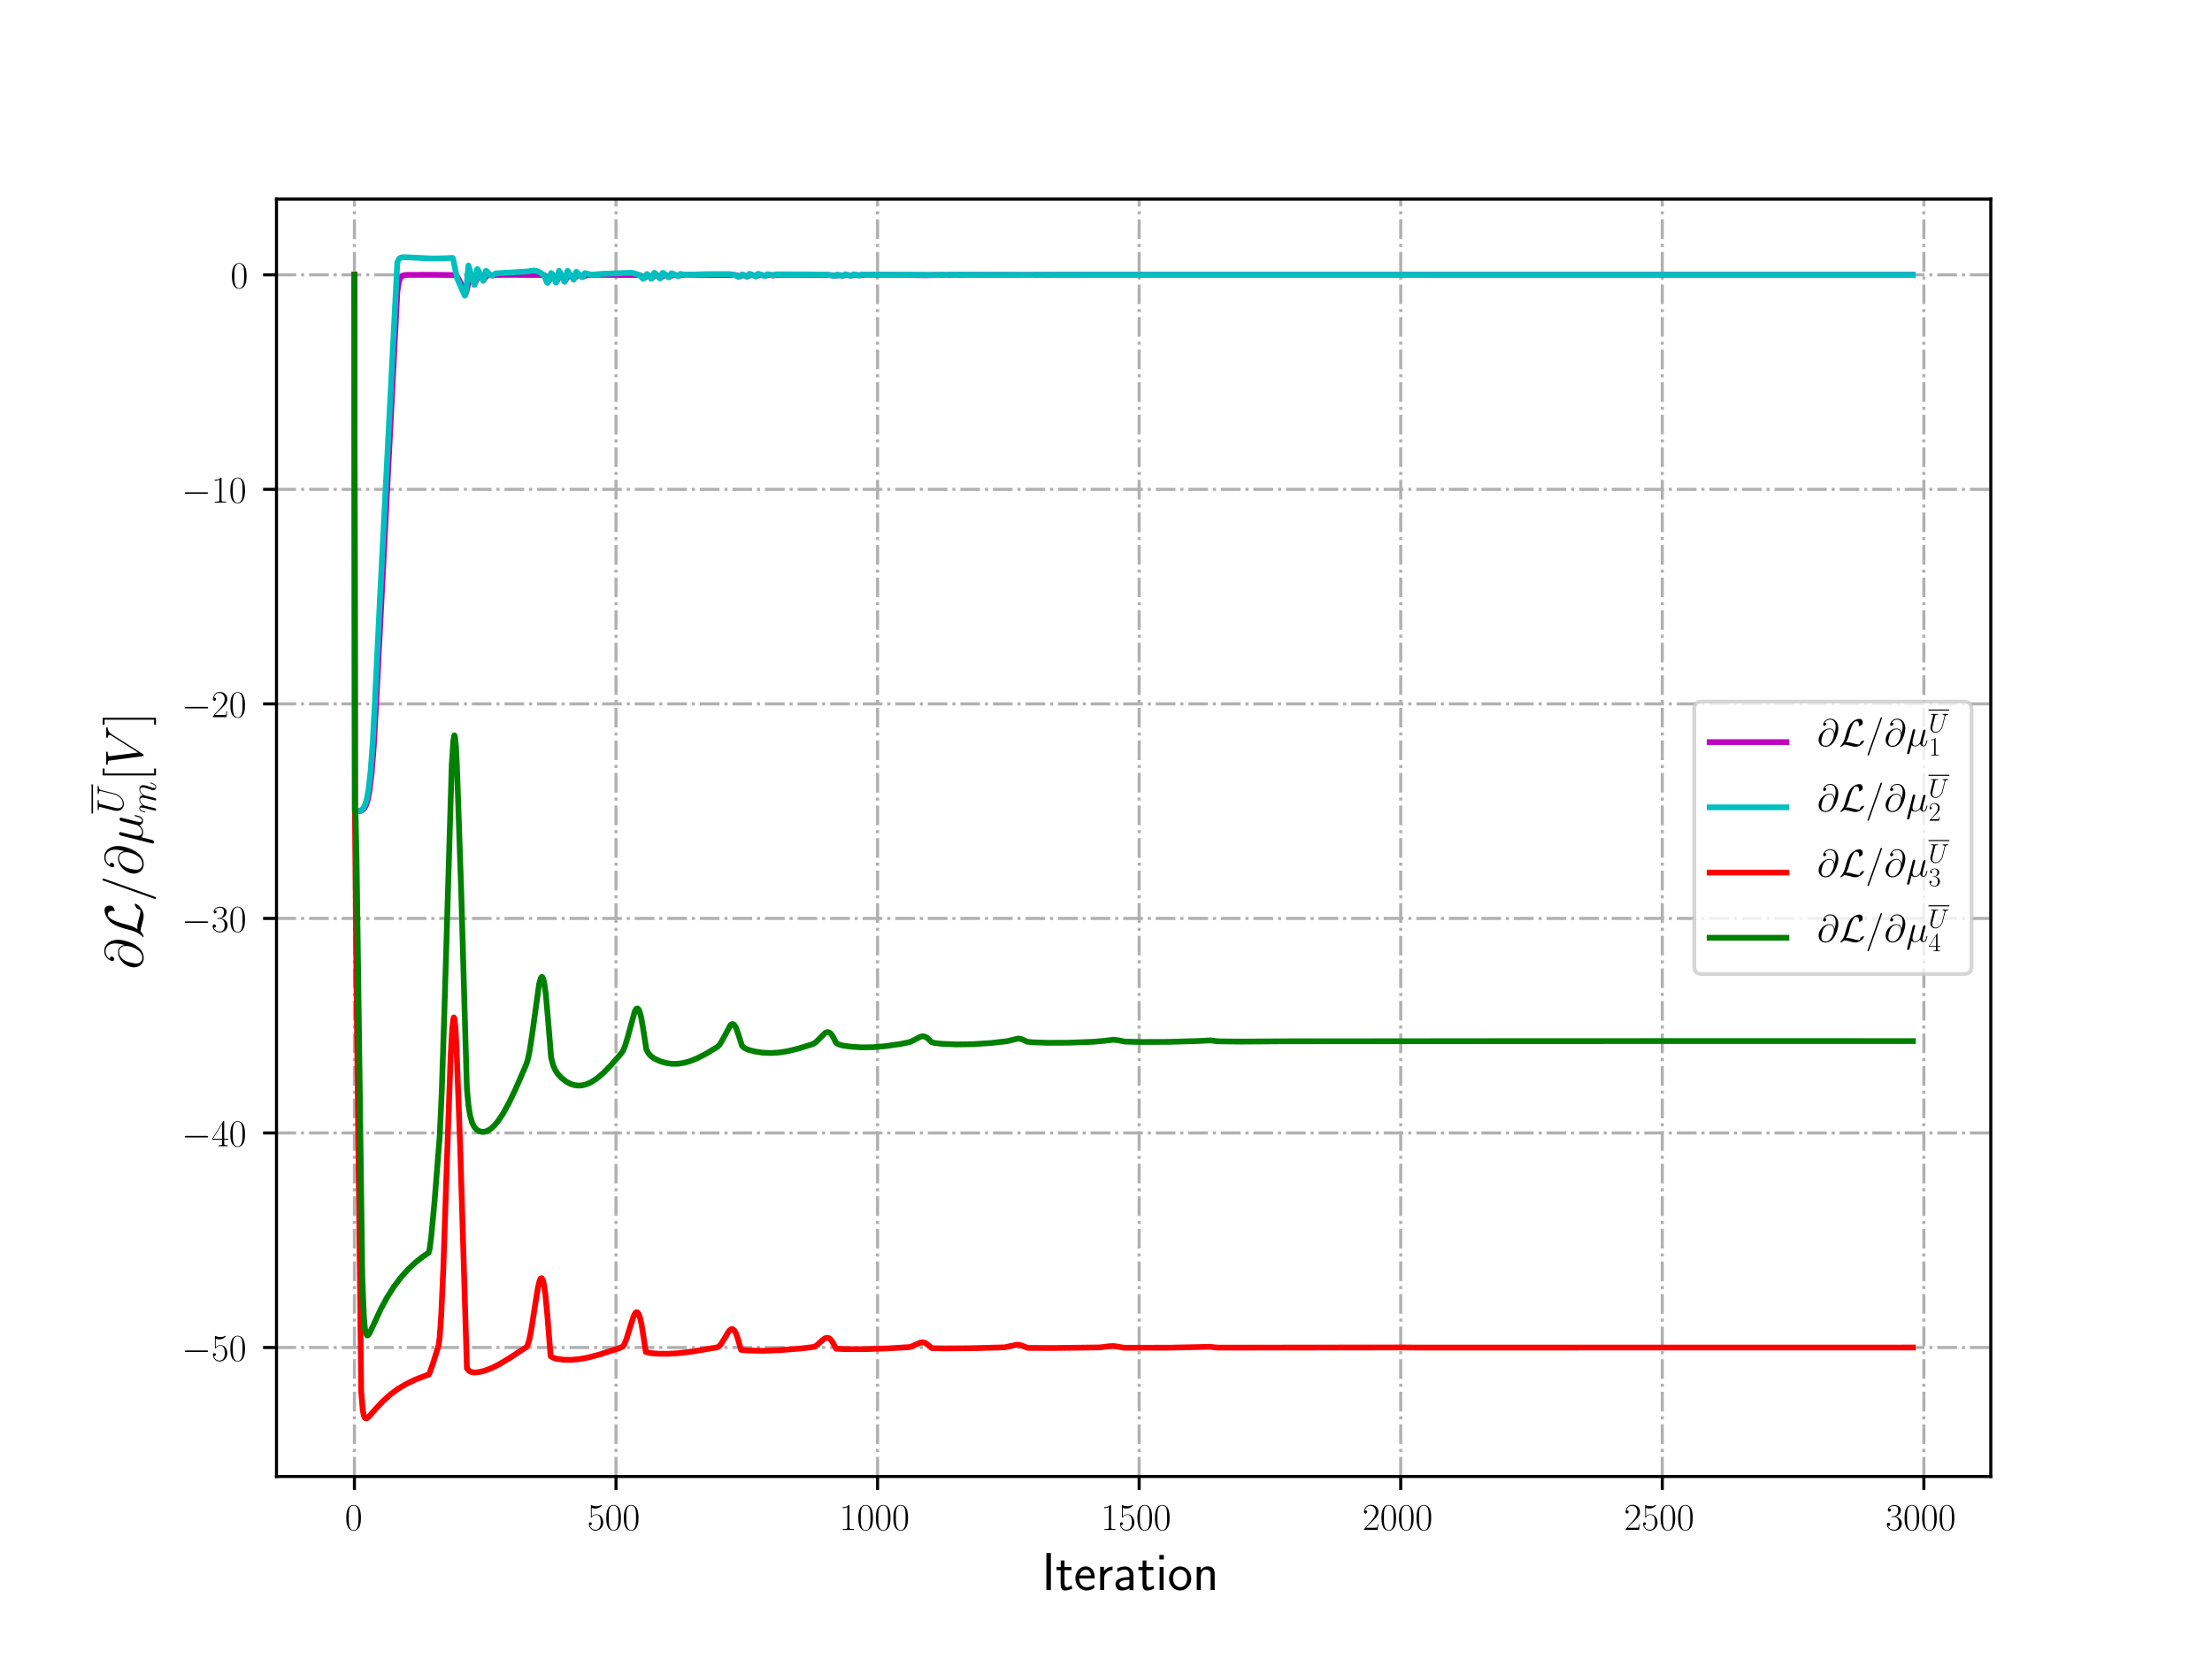 <?xml version="1.0" encoding="utf-8" standalone="no"?>
<!DOCTYPE svg PUBLIC "-//W3C//DTD SVG 1.1//EN"
  "http://www.w3.org/Graphics/SVG/1.1/DTD/svg11.dtd">
<!-- Created with matplotlib (http://matplotlib.org/) -->
<svg height="432pt" version="1.1" viewBox="0 0 576 432" width="576pt" xmlns="http://www.w3.org/2000/svg" xmlns:xlink="http://www.w3.org/1999/xlink">
 <defs>
  <style type="text/css">
*{stroke-linecap:butt;stroke-linejoin:round;}
  </style>
 </defs>
 <g id="figure_1">
  <g id="patch_1">
   <path d="M 0 432 
L 576 432 
L 576 0 
L 0 0 
z
" style="fill:#ffffff;"/>
  </g>
  <g id="axes_1">
   <g id="patch_2">
    <path d="M 72 384.48 
L 518.4 384.48 
L 518.4 51.84 
L 72 51.84 
z
" style="fill:#ffffff;"/>
   </g>
   <g id="matplotlib.axis_1">
    <g id="xtick_1">
     <g id="line2d_1">
      <path clip-path="url(#pef1a1b2a61)" d="M 92.291 384.48 
L 92.291 51.84 
" style="fill:none;stroke:#b0b0b0;stroke-dasharray:5.12,1.28,0.8,1.28;stroke-dashoffset:0;stroke-width:0.8;"/>
     </g>
     <g id="line2d_2">
      <defs>
       <path d="M 0 0 
L 0 3.5 
" id="m67dd471e17" style="stroke:#000000;stroke-width:0.8;"/>
      </defs>
      <g>
       <use style="stroke:#000000;stroke-width:0.8;" x="92.291" xlink:href="#m67dd471e17" y="384.48"/>
      </g>
     </g>
     <g id="text_1">
      <!-- $0$ -->
      <defs>
       <path d="M 42 31.641 
C 42 37.75 41.906 48.125 37.703 56.109 
C 34 63.109 28.094 65.594 22.906 65.594 
C 18.094 65.594 12 63.406 8.203 56.203 
C 4.203 48.719 3.797 39.438 3.797 31.641 
C 3.797 25.953 3.906 17.281 7 9.672 
C 11.297 -0.609 19 -2 22.906 -2 
C 27.5 -2 34.5 -0.109 38.594 9.375 
C 41.594 16.281 42 24.359 42 31.641 
z
M 22.906 -0.406 
C 16.5 -0.406 12.703 5.078 11.297 12.688 
C 10.203 18.562 10.203 27.156 10.203 32.75 
C 10.203 40.438 10.203 46.828 11.5 52.922 
C 13.406 61.391 19 64 22.906 64 
C 27 64 32.297 61.297 34.203 53.125 
C 35.5 47.438 35.594 40.734 35.594 32.75 
C 35.594 26.25 35.594 18.266 34.406 12.375 
C 32.297 1.484 26.406 -0.406 22.906 -0.406 
z
" id="CMR17-48"/>
      </defs>
      <g transform="translate(89.8 398.398)scale(0.1 -0.1)">
       <use transform="scale(0.996)" xlink:href="#CMR17-48"/>
      </g>
     </g>
    </g>
    <g id="xtick_2">
     <g id="line2d_3">
      <path clip-path="url(#pef1a1b2a61)" d="M 160.404 384.48 
L 160.404 51.84 
" style="fill:none;stroke:#b0b0b0;stroke-dasharray:5.12,1.28,0.8,1.28;stroke-dashoffset:0;stroke-width:0.8;"/>
     </g>
     <g id="line2d_4">
      <g>
       <use style="stroke:#000000;stroke-width:0.8;" x="160.404" xlink:href="#m67dd471e17" y="384.48"/>
      </g>
     </g>
     <g id="text_2">
      <!-- $500$ -->
      <defs>
       <path d="M 11.406 57.688 
C 12.406 57.281 16.5 56 20.703 56 
C 30 56 35.094 61.109 38 64.062 
C 38 64.953 38 65.5 37.406 65.5 
C 37.297 65.5 37.094 65.5 36.297 65.047 
C 32.797 63.406 28.703 62.078 23.703 62.078 
C 20.703 62.078 16.203 62.484 11.297 64.672 
C 10.203 65.172 10 65.172 9.906 65.172 
C 9.406 65.172 9.297 65.062 9.297 63.078 
L 9.297 34.422 
C 9.297 32.641 9.297 32.141 10.297 32.141 
C 10.797 32.141 11 32.344 11.5 33.031 
C 14.703 37.516 19.094 39.406 24.094 39.406 
C 27.594 39.406 35.094 37.219 35.094 20.141 
C 35.094 16.953 35.094 11.172 32.094 6.578 
C 29.594 2.484 25.703 0.391 21.406 0.391 
C 14.797 0.391 8.094 5 6.297 12.719 
C 6.703 12.609 7.5 12.422 7.906 12.422 
C 9.203 12.422 11.703 13.125 11.703 16.219 
C 11.703 18.906 9.797 20 7.906 20 
C 5.594 20 4.094 18.594 4.094 15.797 
C 4.094 7.094 11 -2 21.594 -2 
C 31.906 -2 41.703 6.875 41.703 19.75 
C 41.703 31.719 33.906 41 24.203 41 
C 19.094 41 14.797 39.109 11.406 35.531 
z
" id="CMR17-53"/>
      </defs>
      <g transform="translate(152.932 398.398)scale(0.1 -0.1)">
       <use transform="scale(0.996)" xlink:href="#CMR17-53"/>
       <use transform="translate(45.69 0)scale(0.996)" xlink:href="#CMR17-48"/>
       <use transform="translate(91.381 0)scale(0.996)" xlink:href="#CMR17-48"/>
      </g>
     </g>
    </g>
    <g id="xtick_3">
     <g id="line2d_5">
      <path clip-path="url(#pef1a1b2a61)" d="M 228.517 384.48 
L 228.517 51.84 
" style="fill:none;stroke:#b0b0b0;stroke-dasharray:5.12,1.28,0.8,1.28;stroke-dashoffset:0;stroke-width:0.8;"/>
     </g>
     <g id="line2d_6">
      <g>
       <use style="stroke:#000000;stroke-width:0.8;" x="228.517" xlink:href="#m67dd471e17" y="384.48"/>
      </g>
     </g>
     <g id="text_3">
      <!-- $1000$ -->
      <defs>
       <path d="M 26.594 63.406 
C 26.594 65.5 26.5 65.5 25.094 65.5 
C 21.203 61.188 15.297 59.797 9.703 59.797 
C 9.406 59.797 8.906 59.797 8.797 59.5 
C 8.703 59.297 8.703 59.094 8.703 57 
C 11.797 57 17 57.594 21 59.984 
L 21 7.203 
C 21 3.688 20.797 2.5 12.203 2.5 
L 9.203 2.5 
L 9.203 0 
C 14 0 19 0 23.797 0 
C 28.594 0 33.594 0 38.406 0 
L 38.406 2.5 
L 35.406 2.5 
C 26.797 2.5 26.594 3.594 26.594 7.156 
z
" id="CMR17-49"/>
      </defs>
      <g transform="translate(218.555 398.398)scale(0.1 -0.1)">
       <use transform="scale(0.996)" xlink:href="#CMR17-49"/>
       <use transform="translate(45.69 0)scale(0.996)" xlink:href="#CMR17-48"/>
       <use transform="translate(91.381 0)scale(0.996)" xlink:href="#CMR17-48"/>
       <use transform="translate(137.071 0)scale(0.996)" xlink:href="#CMR17-48"/>
      </g>
     </g>
    </g>
    <g id="xtick_4">
     <g id="line2d_7">
      <path clip-path="url(#pef1a1b2a61)" d="M 296.63 384.48 
L 296.63 51.84 
" style="fill:none;stroke:#b0b0b0;stroke-dasharray:5.12,1.28,0.8,1.28;stroke-dashoffset:0;stroke-width:0.8;"/>
     </g>
     <g id="line2d_8">
      <g>
       <use style="stroke:#000000;stroke-width:0.8;" x="296.63" xlink:href="#m67dd471e17" y="384.48"/>
      </g>
     </g>
     <g id="text_4">
      <!-- $1500$ -->
      <g transform="translate(286.668 398.398)scale(0.1 -0.1)">
       <use transform="scale(0.996)" xlink:href="#CMR17-49"/>
       <use transform="translate(45.69 0)scale(0.996)" xlink:href="#CMR17-53"/>
       <use transform="translate(91.381 0)scale(0.996)" xlink:href="#CMR17-48"/>
       <use transform="translate(137.071 0)scale(0.996)" xlink:href="#CMR17-48"/>
      </g>
     </g>
    </g>
    <g id="xtick_5">
     <g id="line2d_9">
      <path clip-path="url(#pef1a1b2a61)" d="M 364.744 384.48 
L 364.744 51.84 
" style="fill:none;stroke:#b0b0b0;stroke-dasharray:5.12,1.28,0.8,1.28;stroke-dashoffset:0;stroke-width:0.8;"/>
     </g>
     <g id="line2d_10">
      <g>
       <use style="stroke:#000000;stroke-width:0.8;" x="364.744" xlink:href="#m67dd471e17" y="384.48"/>
      </g>
     </g>
     <g id="text_5">
      <!-- $2000$ -->
      <defs>
       <path d="M 41.703 15.453 
L 39.906 15.453 
C 38.906 8.375 38.094 7.172 37.703 6.562 
C 37.203 5.766 30 5.766 28.594 5.766 
L 9.406 5.766 
C 13 9.672 20 16.75 28.5 24.953 
C 34.594 30.734 41.703 37.531 41.703 47.422 
C 41.703 59.219 32.297 66 21.797 66 
C 10.797 66 4.094 56.312 4.094 47.344 
C 4.094 43.438 7 42.938 8.203 42.938 
C 9.203 42.938 12.203 43.547 12.203 47.031 
C 12.203 50.109 9.594 51 8.203 51 
C 7.594 51 7 50.906 6.594 50.703 
C 8.5 59.219 14.297 63.406 20.406 63.406 
C 29.094 63.406 34.797 56.516 34.797 47.422 
C 34.797 38.734 29.703 31.25 24 24.75 
L 4.094 2.281 
L 4.094 0 
L 39.297 0 
z
" id="CMR17-50"/>
      </defs>
      <g transform="translate(354.781 398.398)scale(0.1 -0.1)">
       <use transform="scale(0.996)" xlink:href="#CMR17-50"/>
       <use transform="translate(45.69 0)scale(0.996)" xlink:href="#CMR17-48"/>
       <use transform="translate(91.381 0)scale(0.996)" xlink:href="#CMR17-48"/>
       <use transform="translate(137.071 0)scale(0.996)" xlink:href="#CMR17-48"/>
      </g>
     </g>
    </g>
    <g id="xtick_6">
     <g id="line2d_11">
      <path clip-path="url(#pef1a1b2a61)" d="M 432.857 384.48 
L 432.857 51.84 
" style="fill:none;stroke:#b0b0b0;stroke-dasharray:5.12,1.28,0.8,1.28;stroke-dashoffset:0;stroke-width:0.8;"/>
     </g>
     <g id="line2d_12">
      <g>
       <use style="stroke:#000000;stroke-width:0.8;" x="432.857" xlink:href="#m67dd471e17" y="384.48"/>
      </g>
     </g>
     <g id="text_6">
      <!-- $2500$ -->
      <g transform="translate(422.894 398.398)scale(0.1 -0.1)">
       <use transform="scale(0.996)" xlink:href="#CMR17-50"/>
       <use transform="translate(45.69 0)scale(0.996)" xlink:href="#CMR17-53"/>
       <use transform="translate(91.381 0)scale(0.996)" xlink:href="#CMR17-48"/>
       <use transform="translate(137.071 0)scale(0.996)" xlink:href="#CMR17-48"/>
      </g>
     </g>
    </g>
    <g id="xtick_7">
     <g id="line2d_13">
      <path clip-path="url(#pef1a1b2a61)" d="M 500.97 384.48 
L 500.97 51.84 
" style="fill:none;stroke:#b0b0b0;stroke-dasharray:5.12,1.28,0.8,1.28;stroke-dashoffset:0;stroke-width:0.8;"/>
     </g>
     <g id="line2d_14">
      <g>
       <use style="stroke:#000000;stroke-width:0.8;" x="500.97" xlink:href="#m67dd471e17" y="384.48"/>
      </g>
     </g>
     <g id="text_7">
      <!-- $3000$ -->
      <defs>
       <path d="M 22.094 33.703 
C 31 33.703 34.906 25.969 34.906 17.031 
C 34.906 5 28.5 0.391 22.703 0.391 
C 17.406 0.391 8.797 3.031 6.094 10.828 
C 6.594 10.625 7.094 10.625 7.594 10.625 
C 10 10.625 11.797 12.219 11.797 14.812 
C 11.797 17.703 9.594 19 7.594 19 
C 5.906 19 3.297 18.203 3.297 14.469 
C 3.297 5.234 12.297 -2 22.906 -2 
C 34 -2 42.5 6.719 42.5 16.953 
C 42.5 26.672 34.5 33.703 25 34.797 
C 32.594 36.375 39.906 43.062 39.906 52.016 
C 39.906 59.688 32 65.297 23 65.297 
C 13.906 65.297 5.906 59.828 5.906 52.016 
C 5.906 48.594 8.5 48 9.797 48 
C 11.906 48 13.703 49.297 13.703 51.891 
C 13.703 54.469 11.906 55.766 9.797 55.766 
C 9.406 55.766 8.906 55.766 8.5 55.578 
C 11.406 61.859 19.297 63 22.797 63 
C 26.297 63 32.906 61.328 32.906 51.875 
C 32.906 49.109 32.5 44.188 29.094 39.844 
C 26.094 36 22.703 36 19.406 35.688 
C 18.906 35.688 16.594 35.453 16.203 35.453 
C 15.5 35.359 15.094 35.266 15.094 34.5 
C 15.094 33.797 15.203 33.703 17.203 33.703 
z
" id="CMR17-51"/>
      </defs>
      <g transform="translate(491.007 398.398)scale(0.1 -0.1)">
       <use transform="scale(0.996)" xlink:href="#CMR17-51"/>
       <use transform="translate(45.69 0)scale(0.996)" xlink:href="#CMR17-48"/>
       <use transform="translate(91.381 0)scale(0.996)" xlink:href="#CMR17-48"/>
       <use transform="translate(137.071 0)scale(0.996)" xlink:href="#CMR17-48"/>
      </g>
     </g>
    </g>
    <g id="text_8">
     <!-- Iteration -->
     <defs>
      <path d="M 17.094 69 
L 8.703 69 
L 8.703 0 
L 17.094 0 
z
" id="CMSS17-73"/>
      <path d="M 16.703 37 
L 29.703 37 
L 29.703 42.766 
L 16.703 42.766 
L 16.703 55 
L 9.594 55 
L 9.594 42.766 
L 1.703 42.766 
L 1.703 37 
L 9.406 37 
L 9.406 11.703 
C 9.406 6 10.703 -1 17.297 -1 
C 22.297 -1 26.906 0.391 31.297 2.688 
L 29.703 8.562 
C 27.297 6.469 24.406 5.266 21.297 5.266 
C 16.906 5.266 16.703 10.875 16.703 13.375 
z
" id="CMSS17-116"/>
      <path d="M 39.094 21.516 
C 39.094 24.844 38.906 31.297 35.703 36.641 
C 32.203 42.391 26.5 44 22.203 44 
C 11.797 44 3 34.188 3 21.484 
C 3 9.094 12.094 -1 23.594 -1 
C 28.094 -1 33.594 0.297 38.594 3.875 
C 38.594 4.281 38.406 6.469 38.297 6.562 
C 38.297 6.766 38 9.844 38 10.25 
C 33.203 6.359 27.703 5.078 23.703 5.078 
C 17.297 5.078 10.406 10.422 10.094 21.516 
z
M 10.906 27 
C 12.203 32.562 16.594 37.828 22.203 37.828 
C 23.703 37.828 30.703 37.828 32.5 27 
z
" id="CMSS17-101"/>
      <path d="M 14.906 21.297 
C 14.906 30.703 21.797 37 30.594 37 
L 30.594 43.578 
C 24.203 43.578 18.203 40.391 14.594 35.203 
L 14.594 43.094 
L 7.5 43.094 
L 7.5 0 
L 14.906 0 
z
" id="CMSS17-114"/>
      <path d="M 37.594 27.984 
C 37.594 37.375 30.906 43.875 21.906 43.875 
C 17.5 43.875 12.703 43.078 7.203 39.891 
L 7.797 33.359 
C 10.297 35.125 14.594 38 21.797 38 
C 26.906 38 30 34.062 30 27.844 
L 30 24 
C 14 24 4 19.344 4 11.344 
C 4 7.203 6.5 -1 14.797 -1 
C 16.297 -1 24.406 -1 30.203 3.391 
L 30.203 -0.297 
L 37.594 -0.297 
z
M 30 12.75 
C 30 10.953 30 8.562 27 6.781 
C 24.406 5.078 21.094 5.078 19.703 5.078 
C 14.703 5.078 11.297 7.984 11.297 11.625 
C 11.297 18.922 26.906 18.922 30 18.922 
z
" id="CMSS17-97"/>
      <path d="M 15.297 65.359 
L 6.906 65.359 
L 6.906 57 
L 15.297 57 
z
M 14.797 42.797 
L 7.406 42.797 
L 7.406 0 
L 14.797 0 
z
" id="CMSS17-105"/>
      <path d="M 44.203 21.188 
C 44.203 34 34.703 44 23.5 44 
C 12 44 2.703 33.703 2.703 21.188 
C 2.703 8.5 12.297 -1 23.406 -1 
C 34.797 -1 44.203 8.797 44.203 21.188 
z
M 23.5 5.266 
C 16.406 5.266 10.297 11.078 10.297 22 
C 10.297 33.609 17.406 37.922 23.406 37.922 
C 29.906 37.922 36.594 33.219 36.594 22 
C 36.594 10.672 30.094 5.266 23.5 5.266 
z
" id="CMSS17-111"/>
      <path d="M 40.906 29.328 
C 40.906 35.672 39.406 44 28.094 44 
C 21.703 44 17.5 40.719 14.703 37.328 
L 14.703 43.094 
L 7.406 43.094 
L 7.406 0 
L 15 0 
L 15 24.359 
C 15 30.688 17.406 37.938 24.203 37.938 
C 33 37.938 33.297 32 33.297 28.578 
L 33.297 0 
L 40.906 0 
z
" id="CMSS17-110"/>
     </defs>
     <g transform="translate(271.264 414.022)scale(0.14 -0.14)">
      <use transform="scale(0.996)" xlink:href="#CMSS17-73"/>
      <use transform="translate(25.784 0)scale(0.996)" xlink:href="#CMSS17-116"/>
      <use transform="translate(59.615 0)scale(0.996)" xlink:href="#CMSS17-101"/>
      <use transform="translate(101.254 0)scale(0.996)" xlink:href="#CMSS17-114"/>
      <use transform="translate(133.164 0)scale(0.996)" xlink:href="#CMSS17-97"/>
      <use transform="translate(178.086 0)scale(0.996)" xlink:href="#CMSS17-116"/>
      <use transform="translate(211.918 0)scale(0.996)" xlink:href="#CMSS17-105"/>
      <use transform="translate(234.098 0)scale(0.996)" xlink:href="#CMSS17-111"/>
      <use transform="translate(280.942 0)scale(0.996)" xlink:href="#CMSS17-110"/>
     </g>
    </g>
   </g>
   <g id="matplotlib.axis_2">
    <g id="ytick_1">
     <g id="line2d_15">
      <path clip-path="url(#pef1a1b2a61)" d="M 72 350.887 
L 518.4 350.887 
" style="fill:none;stroke:#b0b0b0;stroke-dasharray:5.12,1.28,0.8,1.28;stroke-dashoffset:0;stroke-width:0.8;"/>
     </g>
     <g id="line2d_16">
      <defs>
       <path d="M 0 0 
L -3.5 0 
" id="m488112d2bd" style="stroke:#000000;stroke-width:0.8;"/>
      </defs>
      <g>
       <use style="stroke:#000000;stroke-width:0.8;" x="72" xlink:href="#m488112d2bd" y="350.887"/>
      </g>
     </g>
     <g id="text_9">
      <!-- $-50$ -->
      <defs>
       <path d="M 65.906 23 
C 67.594 23 69.406 23 69.406 25 
C 69.406 27 67.594 27 65.906 27 
L 11.797 27 
C 10.094 27 8.297 27 8.297 25 
C 8.297 23 10.094 23 11.797 23 
z
" id="CMSY10-0"/>
      </defs>
      <g transform="translate(47.289 354.346)scale(0.1 -0.1)">
       <use transform="scale(0.996)" xlink:href="#CMSY10-0"/>
       <use transform="translate(77.487 0)scale(0.996)" xlink:href="#CMR17-53"/>
       <use transform="translate(123.178 0)scale(0.996)" xlink:href="#CMR17-48"/>
      </g>
     </g>
    </g>
    <g id="ytick_2">
     <g id="line2d_17">
      <path clip-path="url(#pef1a1b2a61)" d="M 72 295.022 
L 518.4 295.022 
" style="fill:none;stroke:#b0b0b0;stroke-dasharray:5.12,1.28,0.8,1.28;stroke-dashoffset:0;stroke-width:0.8;"/>
     </g>
     <g id="line2d_18">
      <g>
       <use style="stroke:#000000;stroke-width:0.8;" x="72" xlink:href="#m488112d2bd" y="295.022"/>
      </g>
     </g>
     <g id="text_10">
      <!-- $-40$ -->
      <defs>
       <path d="M 33.594 64.406 
C 33.594 66.5 33.5 66.5 31.703 66.5 
L 2 19.594 
L 2 17 
L 27.797 17 
L 27.797 7.141 
C 27.797 3.5 27.594 2.5 20.594 2.5 
L 18.703 2.5 
L 18.703 0 
C 21.906 0 27.297 0 30.703 0 
C 34.094 0 39.5 0 42.703 0 
L 42.703 2.5 
L 40.797 2.5 
C 33.797 2.5 33.594 3.5 33.594 7.141 
L 33.594 17 
L 43.797 17 
L 43.797 19.594 
L 33.594 19.594 
z
M 28.094 57.859 
L 28.094 19.594 
L 4 19.594 
z
" id="CMR17-52"/>
      </defs>
      <g transform="translate(47.289 298.481)scale(0.1 -0.1)">
       <use transform="scale(0.996)" xlink:href="#CMSY10-0"/>
       <use transform="translate(77.487 0)scale(0.996)" xlink:href="#CMR17-52"/>
       <use transform="translate(123.178 0)scale(0.996)" xlink:href="#CMR17-48"/>
      </g>
     </g>
    </g>
    <g id="ytick_3">
     <g id="line2d_19">
      <path clip-path="url(#pef1a1b2a61)" d="M 72 239.157 
L 518.4 239.157 
" style="fill:none;stroke:#b0b0b0;stroke-dasharray:5.12,1.28,0.8,1.28;stroke-dashoffset:0;stroke-width:0.8;"/>
     </g>
     <g id="line2d_20">
      <g>
       <use style="stroke:#000000;stroke-width:0.8;" x="72" xlink:href="#m488112d2bd" y="239.157"/>
      </g>
     </g>
     <g id="text_11">
      <!-- $-30$ -->
      <g transform="translate(47.289 242.616)scale(0.1 -0.1)">
       <use transform="scale(0.996)" xlink:href="#CMSY10-0"/>
       <use transform="translate(77.487 0)scale(0.996)" xlink:href="#CMR17-51"/>
       <use transform="translate(123.178 0)scale(0.996)" xlink:href="#CMR17-48"/>
      </g>
     </g>
    </g>
    <g id="ytick_4">
     <g id="line2d_21">
      <path clip-path="url(#pef1a1b2a61)" d="M 72 183.292 
L 518.4 183.292 
" style="fill:none;stroke:#b0b0b0;stroke-dasharray:5.12,1.28,0.8,1.28;stroke-dashoffset:0;stroke-width:0.8;"/>
     </g>
     <g id="line2d_22">
      <g>
       <use style="stroke:#000000;stroke-width:0.8;" x="72" xlink:href="#m488112d2bd" y="183.292"/>
      </g>
     </g>
     <g id="text_12">
      <!-- $-20$ -->
      <g transform="translate(47.289 186.751)scale(0.1 -0.1)">
       <use transform="scale(0.996)" xlink:href="#CMSY10-0"/>
       <use transform="translate(77.487 0)scale(0.996)" xlink:href="#CMR17-50"/>
       <use transform="translate(123.178 0)scale(0.996)" xlink:href="#CMR17-48"/>
      </g>
     </g>
    </g>
    <g id="ytick_5">
     <g id="line2d_23">
      <path clip-path="url(#pef1a1b2a61)" d="M 72 127.427 
L 518.4 127.427 
" style="fill:none;stroke:#b0b0b0;stroke-dasharray:5.12,1.28,0.8,1.28;stroke-dashoffset:0;stroke-width:0.8;"/>
     </g>
     <g id="line2d_24">
      <g>
       <use style="stroke:#000000;stroke-width:0.8;" x="72" xlink:href="#m488112d2bd" y="127.427"/>
      </g>
     </g>
     <g id="text_13">
      <!-- $-10$ -->
      <g transform="translate(47.289 130.886)scale(0.1 -0.1)">
       <use transform="scale(0.996)" xlink:href="#CMSY10-0"/>
       <use transform="translate(77.487 0)scale(0.996)" xlink:href="#CMR17-49"/>
       <use transform="translate(123.178 0)scale(0.996)" xlink:href="#CMR17-48"/>
      </g>
     </g>
    </g>
    <g id="ytick_6">
     <g id="line2d_25">
      <path clip-path="url(#pef1a1b2a61)" d="M 72 71.562 
L 518.4 71.562 
" style="fill:none;stroke:#b0b0b0;stroke-dasharray:5.12,1.28,0.8,1.28;stroke-dashoffset:0;stroke-width:0.8;"/>
     </g>
     <g id="line2d_26">
      <g>
       <use style="stroke:#000000;stroke-width:0.8;" x="72" xlink:href="#m488112d2bd" y="71.562"/>
      </g>
     </g>
     <g id="text_14">
      <!-- $0$ -->
      <g transform="translate(60.019 75.021)scale(0.1 -0.1)">
       <use transform="scale(0.996)" xlink:href="#CMR17-48"/>
      </g>
     </g>
    </g>
    <g id="text_15">
     <!-- $\partial \mathcal{L}/ \partial \mu^{\overline{U}}_{m}[V]$ -->
     <defs>
      <path d="M 45.406 33.516 
C 44.797 39.125 41.297 45.859 32.297 45.859 
C 18.203 45.859 3.797 31.516 3.797 15.562 
C 3.797 9.438 8 -2.094 21.594 -2.094 
C 45.203 -2.094 55.297 32.297 55.297 46 
C 55.297 60.406 47.203 71.5 34.406 71.5 
C 19.906 71.5 15.594 58.797 15.594 56.094 
C 15.594 55.203 16.203 53 19 53 
C 22.5 53 24 56.203 24 57.906 
C 24 61 20.906 61 19.594 61 
C 23.703 68.406 31.297 69.094 34 69.094 
C 42.797 69.094 48.406 62.109 48.406 50.969 
C 48.406 44.578 46.5 37.188 45.5 33.516 
z
M 21.906 0.594 
C 12.5 0.594 10.906 8.031 10.906 12.25 
C 10.906 16.656 13.703 27 15.203 30.703 
C 16.5 33.719 22.203 43.859 32.594 43.859 
C 41.703 43.859 43.797 35.922 43.797 30.516 
C 43.797 23.078 37.297 0.594 21.906 0.594 
z
" id="CMMI12-64"/>
      <path d="M 18 9.531 
C 23.406 17.984 25.094 24.406 26.406 29.734 
C 29.906 43.594 33.703 55.656 39.906 62.578 
C 41.094 63.906 41.906 64.797 45.094 64.797 
C 52 64.797 52.203 57.875 52.203 56.453 
C 52.203 54.656 51.703 53.234 51.703 52.734 
C 51.703 52.031 52.297 52.031 52.406 52.031 
C 54 52.031 56.703 53.141 59.203 54.953 
C 61 56.359 61.906 57.359 61.906 61.469 
C 61.906 66.891 59.094 71 53.5 71 
C 50.297 71 41.5 70.203 31.703 60.25 
C 23.703 52.016 19 33.938 17.094 26.406 
C 15.297 19.5 14.5 16.375 11.5 10.344 
C 10.797 9.156 8.203 4.734 6.797 3.422 
C 4.094 0.922 3.094 -0.891 3.094 -1.391 
C 3.094 -1.594 3.297 -2 4 -2 
C 4.406 -2 6.5 -1.594 9.094 0.078 
C 10.797 1.062 11 1.25 13.297 3.609 
C 18.297 3.609 21.797 2.703 28.094 0.906 
C 33.203 -0.5 38.297 -2 43.406 -2 
C 51.5 -2 59.703 4.125 62.906 8.531 
C 64.906 11.234 65.5 13.75 65.5 14.047 
C 65.5 14.75 64.906 14.75 64.797 14.75 
C 63.203 14.75 60.797 13.656 59.094 12.438 
C 56.406 10.734 56.203 10.141 55.594 8.422 
C 55.094 6.812 54.5 6.016 54.094 5.406 
C 53.297 4.203 53.203 4.203 51.703 4.203 
C 46.906 4.203 41.906 5.719 35.297 7.516 
C 32.5 8.312 27 9.938 22 9.938 
C 20.703 9.938 19.297 9.828 18 9.531 
z
" id="CMSY10-76"/>
      <path d="M 42.906 71.281 
C 42.906 71.391 43.5 72.906 43.5 73.094 
C 43.5 74.297 42.5 75 41.703 75 
C 41.203 75 40.297 75 39.5 72.797 
L 6 -21.297 
C 6 -21.406 5.406 -22.891 5.406 -23.094 
C 5.406 -24.297 6.406 -25 7.203 -25 
C 7.797 -25 8.703 -24.891 9.406 -22.797 
z
" id="CMMI12-61"/>
      <path d="M 14.406 2.188 
C 16.906 -0.094 20.594 -1 24 -1 
C 30.406 -1 34.797 3.25 37.094 6.328 
C 38.094 1.078 42.297 -1 45.797 -1 
C 48.797 -1 51.203 0.781 53 4.328 
C 54.594 7.703 56 13.734 56 14.109 
C 56 14.609 55.594 15 55 15 
C 54.094 15 54 14.5 53.594 13.031 
C 52.094 7.203 50.203 1 46.094 1 
C 43.203 1 43 3.578 43 5.594 
C 43 7.875 43.906 11.484 44.594 14.469 
L 47.406 25.234 
C 47.797 27.141 48.906 31.609 49.406 33.422 
C 50 35.812 51.094 40.109 51.094 40.5 
C 51.094 42 49.906 43 48.406 43 
C 47.5 43 45.406 42.594 44.594 39.609 
L 37.594 11.875 
C 37.094 9.875 37.094 9.672 35.797 8.078 
C 34.594 6.391 30.703 1 24.406 1 
C 18.797 1 17 5.094 17 9.766 
C 17 12.672 17.906 16.156 18.297 17.859 
L 22.797 35.828 
C 23.297 37.719 24.094 40.906 24.094 41.516 
C 24.094 43.109 22.797 44 21.5 44 
C 20.594 44 18.406 43.703 17.594 40.5 
L 3.094 -17.297 
C 3 -17.797 2.797 -18.391 2.797 -19 
C 2.797 -20.5 4 -21.5 5.5 -21.5 
C 8.406 -21.5 9 -19.188 9.703 -16.406 
z
" id="CMMI12-22"/>
      <path d="M 50.594 23.031 
C 47.094 9.078 35.5 0.891 26.094 0.891 
C 18.906 0.891 14 5.672 14 13.922 
C 14 14.312 14 17.297 15.094 21.672 
L 24.906 60.734 
C 25.797 64.109 26 65.109 33.094 65.109 
C 34.906 65.109 35.906 65.109 35.906 66.906 
C 35.906 68 35 68 34.406 68 
C 32.594 68 30.5 68 28.594 68 
L 16.797 68 
C 14.906 68 12.797 68 10.906 68 
C 10.203 68 9 68 9 66.109 
C 9 65.109 9.703 65.109 11.594 65.109 
C 17.594 65.109 17.594 64.312 17.594 63.219 
C 17.594 62.625 16.906 59.75 16.406 58.047 
L 7.703 23.25 
C 7.406 22.156 6.797 19.469 6.797 16.797 
C 6.797 5.844 14.703 -2 25.594 -2 
C 35.703 -2 46.906 6 52 18.703 
C 52.703 20.391 53.594 23.906 54.203 26.594 
C 55.203 30.203 57.297 39 58 41.594 
L 61.797 56.609 
C 63.094 61.812 63.906 65.109 72.703 65.109 
C 73.5 65.203 73.906 66 73.906 66.906 
C 73.906 68 73 68 72.594 68 
C 71.203 68 69.406 68 68 68 
L 63.297 68 
C 57.094 68 53.906 68 53.797 68 
C 53.203 68 52 68 52 66.109 
C 52 65.109 52.797 65.109 53.5 65.109 
C 59.5 65.109 59.906 62.812 59.906 61.016 
C 59.906 60.125 59.906 59.812 59.5 58.422 
z
" id="CMMI12-85"/>
      <path d="M 20.594 29.234 
C 20.797 29.844 23.297 34.828 27 38.016 
C 29.594 40.406 33 42.016 36.906 42.016 
C 40.906 42.016 42.297 39.016 42.297 35.031 
C 42.297 34.422 42.297 32.438 41.094 27.734 
L 38.594 17.469 
C 37.797 14.469 35.906 7.078 35.703 5.984 
C 35.297 4.484 34.703 1.891 34.703 1.5 
C 34.703 0.094 35.797 -1 37.297 -1 
C 40.297 -1 40.797 1.297 41.703 4.891 
L 47.703 28.734 
C 47.906 29.531 53.094 42.016 64.094 42.016 
C 68.094 42.016 69.5 39.016 69.5 35.031 
C 69.5 29.438 65.594 18.562 63.406 12.578 
C 62.5 10.172 62 8.875 62 7.078 
C 62 2.594 65.094 -1 69.906 -1 
C 79.203 -1 82.703 13.672 82.703 14.266 
C 82.703 14.766 82.297 15.172 81.703 15.172 
C 80.797 15.172 80.703 14.875 80.203 13.172 
C 77.906 5.188 74.203 1 70.203 1 
C 69.203 1 67.594 1 67.594 4.203 
C 67.594 6.812 68.797 10 69.203 11.094 
C 71 15.906 75.5 27.703 75.5 33.516 
C 75.5 39.5 72 44 64.406 44 
C 57.703 44 52.297 40.219 48.297 34.328 
C 48 39.719 44.703 44 37.203 44 
C 28.297 44 23.594 37.734 21.797 35.234 
C 21.5 40.906 17.406 44 13 44 
C 10.094 44 7.797 42.609 5.906 38.812 
C 4.094 35.219 2.703 29.141 2.703 28.734 
C 2.703 28.344 3.094 27.844 3.797 27.844 
C 4.594 27.844 4.703 27.938 5.297 30.234 
C 6.797 36.125 8.703 42.016 12.703 42.016 
C 15 42.016 15.797 40.406 15.797 37.422 
C 15.797 35.219 14.797 31.328 14.094 28.234 
L 11.297 17.469 
C 10.906 15.562 9.797 11.078 9.297 9.281 
C 8.594 6.688 7.5 2 7.5 1.5 
C 7.5 0.094 8.594 -1 10.094 -1 
C 11.297 -1 12.703 -0.406 13.5 1.094 
C 13.703 1.594 14.594 5.094 15.094 7.078 
L 17.297 16.062 
z
" id="CMMI12-109"/>
      <path d="M 23.5 -25 
L 23.5 -21.516 
L 14.094 -21.516 
L 14.094 71 
L 23.5 71 
L 23.5 74.484 
L 10.594 74.484 
L 10.594 -25 
z
" id="CMR17-91"/>
      <path d="M 61.906 56.875 
C 65.297 62.25 68.406 64.625 73.5 65.031 
C 74.5 65.125 75.297 65.125 75.297 66.906 
C 75.297 67.312 75.094 67.906 74.203 67.906 
C 72.406 67.906 68.094 67.906 66.297 67.906 
C 63.406 67.906 60.406 67.906 57.594 67.906 
C 56.797 67.906 55.797 67.906 55.797 66.031 
C 55.797 65.125 56.703 65.031 57.094 65.031 
C 60.797 64.734 61.203 62.953 61.203 61.75 
C 61.203 60.266 59.797 57.969 59.703 57.875 
L 28.297 8.438 
L 21.297 62.016 
C 21.297 65 26.5 65 27.594 65 
C 29.094 65 30 65 30 66.906 
C 30 67.906 28.906 67.906 28.594 67.906 
C 26.906 67.906 24.906 67.906 23.203 67.906 
L 17.594 67.906 
C 10.297 67.906 7.297 67.906 7.203 67.906 
C 6.594 67.906 5.406 67.906 5.406 66.094 
C 5.406 65 6.094 65 7.703 65 
C 12.797 65 13.094 64.094 13.406 61.625 
L 21.406 0.375 
C 21.703 -1.703 21.703 -2 23.094 -2 
C 24.297 -2 24.797 -1.703 25.797 -0.125 
z
" id="CMMI12-86"/>
      <path d="M 14.297 74.484 
L 1.406 74.484 
L 1.406 71 
L 10.797 71 
L 10.797 -21.516 
L 1.406 -21.516 
L 1.406 -25 
L 14.297 -25 
z
" id="CMR17-93"/>
     </defs>
     <g transform="translate(40.577 252.422)rotate(-90)scale(0.14 -0.14)">
      <use transform="translate(0 24.629)scale(0.996)" xlink:href="#CMMI12-64"/>
      <use transform="translate(56.916 24.629)scale(0.996)" xlink:href="#CMSY10-76"/>
      <use transform="translate(125.63 24.629)scale(0.996)" xlink:href="#CMMI12-61"/>
      <use transform="translate(174.405 24.629)scale(0.996)" xlink:href="#CMMI12-64"/>
      <use transform="translate(231.321 24.629)scale(0.996)" xlink:href="#CMMI12-22"/>
      <use transform="translate(290.012 60.783)scale(0.697)" xlink:href="#CMMI12-85"/>
      <use transform="translate(290.012 0)scale(0.697)" xlink:href="#CMMI12-109"/>
      <use transform="translate(350.239 24.629)scale(0.996)" xlink:href="#CMR17-91"/>
      <use transform="translate(375.11 24.629)scale(0.996)" xlink:href="#CMMI12-86"/>
      <use transform="translate(453.658 24.629)scale(0.996)" xlink:href="#CMR17-93"/>
      <path d="M 290.012 116.806 
L 344.171 116.806 
L 344.171 119.595 
L 290.012 119.595 
L 290.012 116.806 
z
"/>
     </g>
    </g>
   </g>
   <g id="line2d_27">
    <path clip-path="url(#pef1a1b2a61)" d="M 92.291 71.562 
L 92.427 211.225 
L 94.062 211.131 
L 94.607 210.769 
L 95.015 210.268 
L 95.424 209.419 
L 95.833 208.015 
L 96.241 205.826 
L 96.786 201.281 
L 97.331 194.389 
L 98.012 182.166 
L 103.461 76.039 
L 103.87 73.387 
L 104.279 72.303 
L 104.688 71.863 
L 105.232 71.653 
L 106.322 71.571 
L 113.542 71.562 
L 118.719 71.643 
L 118.991 71.92 
L 119.536 72.872 
L 121.307 76.275 
L 121.443 75.949 
L 122.261 72.406 
L 122.669 71.984 
L 122.942 72.24 
L 123.759 73.568 
L 123.895 73.367 
L 124.304 72.293 
L 124.713 71.873 
L 125.121 71.74 
L 125.394 71.942 
L 125.939 72.676 
L 126.075 72.659 
L 126.756 71.832 
L 127.301 71.659 
L 127.846 71.649 
L 128.391 71.704 
L 129.208 71.581 
L 132.75 71.562 
L 141.605 71.605 
L 141.877 71.812 
L 142.286 72.5 
L 142.695 73.14 
L 142.967 73.142 
L 143.24 72.726 
L 143.648 72.041 
L 144.057 71.82 
L 144.329 72.058 
L 145.01 73.048 
L 145.147 72.935 
L 145.692 71.996 
L 146.1 71.756 
L 146.373 71.758 
L 146.645 72.074 
L 147.19 72.873 
L 147.326 72.823 
L 148.007 71.872 
L 148.552 71.687 
L 148.825 71.821 
L 149.506 72.492 
L 149.642 72.408 
L 150.051 71.901 
L 150.596 71.674 
L 151.141 71.687 
L 151.822 72.007 
L 153.048 71.602 
L 155.636 71.562 
L 166.534 71.613 
L 166.943 71.879 
L 167.624 72.397 
L 167.897 72.313 
L 168.714 71.712 
L 168.986 71.72 
L 169.395 72.04 
L 169.804 72.323 
L 170.076 72.157 
L 170.485 71.801 
L 171.03 71.645 
L 171.302 71.706 
L 172.12 72.228 
L 173.073 71.662 
L 173.618 71.679 
L 174.435 72.025 
L 175.117 71.671 
L 175.934 71.623 
L 176.751 71.783 
L 177.432 71.61 
L 179.203 71.563 
L 191.464 71.619 
L 192.69 71.959 
L 193.643 71.631 
L 194.052 71.735 
L 194.597 71.959 
L 194.869 71.882 
L 195.414 71.658 
L 196.095 71.635 
L 197.049 71.868 
L 197.594 71.653 
L 198.411 71.622 
L 199.229 71.807 
L 200.046 71.607 
L 201 71.638 
L 201.544 71.681 
L 202.498 71.578 
L 207.538 71.562 
L 216.529 71.649 
L 217.347 71.791 
L 218.845 71.654 
L 219.526 71.764 
L 220.616 71.586 
L 221.297 71.697 
L 221.842 71.724 
L 222.523 71.598 
L 223.477 71.641 
L 224.158 71.667 
L 225.112 71.577 
L 231.106 71.562 
L 241.731 71.667 
L 242.412 71.655 
L 243.366 71.586 
L 244.864 71.597 
L 245.954 71.616 
L 246.772 71.625 
L 247.998 71.58 
L 249.36 71.584 
L 252.493 71.564 
L 266.388 71.61 
L 267.614 71.582 
L 270.611 71.582 
L 271.973 71.576 
L 276.878 71.564 
L 304.395 71.562 
L 497.973 71.562 
L 497.973 71.562 
" style="fill:none;stroke:#bf00bf;stroke-linecap:square;stroke-width:1.5;"/>
   </g>
   <g id="line2d_28">
    <path clip-path="url(#pef1a1b2a61)" d="M 92.291 71.562 
L 92.427 211.225 
L 93.789 211.144 
L 94.334 210.748 
L 94.743 210.227 
L 95.152 209.349 
L 95.56 207.873 
L 95.969 205.547 
L 96.514 200.703 
L 97.059 193.379 
L 97.604 183.096 
L 98.966 155.398 
L 103.461 68.349 
L 103.87 67.454 
L 104.279 67.107 
L 104.824 66.972 
L 106.05 67 
L 112.452 67.314 
L 115.586 67.263 
L 117.765 67.153 
L 117.901 67.185 
L 118.174 68.307 
L 118.991 72.363 
L 120.354 75.5 
L 121.035 76.997 
L 121.171 76.872 
L 121.443 75.045 
L 121.988 69.135 
L 122.261 69.993 
L 123.078 73.183 
L 123.487 74.196 
L 123.623 74.136 
L 123.759 73.676 
L 124.032 71.627 
L 124.168 70.274 
L 124.304 70.059 
L 124.577 70.439 
L 125.803 73.145 
L 125.939 73.027 
L 126.211 71.979 
L 126.484 70.58 
L 126.62 70.529 
L 126.892 70.771 
L 127.574 71.556 
L 128.255 71.764 
L 129.072 71.194 
L 132.205 70.998 
L 136.837 70.729 
L 137.927 70.601 
L 139.153 70.45 
L 139.97 70.619 
L 140.787 71.043 
L 141.605 71.676 
L 141.877 72.187 
L 142.422 73.528 
L 142.558 73.653 
L 142.695 73.607 
L 142.967 72.998 
L 143.512 71.087 
L 143.784 71.343 
L 144.193 72.09 
L 144.738 73.563 
L 144.874 73.541 
L 145.01 73.231 
L 145.283 71.802 
L 145.555 70.53 
L 145.828 70.815 
L 146.509 72.205 
L 146.918 73.311 
L 147.054 73.381 
L 147.19 73.184 
L 147.463 71.968 
L 147.735 70.562 
L 147.871 70.567 
L 148.28 71.167 
L 149.37 72.835 
L 149.642 72.183 
L 150.051 70.773 
L 150.323 70.95 
L 151.549 72.193 
L 151.686 72.177 
L 151.958 71.799 
L 152.23 71.155 
L 152.503 71.13 
L 153.865 71.534 
L 156.998 71.291 
L 164.491 71.032 
L 165.581 71.285 
L 166.534 71.703 
L 167.488 72.621 
L 167.76 72.352 
L 168.441 71.34 
L 168.986 71.786 
L 169.531 72.569 
L 169.667 72.59 
L 169.94 72.192 
L 170.349 71.041 
L 170.621 71.152 
L 171.438 72.063 
L 171.847 72.506 
L 171.983 72.439 
L 172.256 71.874 
L 172.528 71.059 
L 172.801 71.105 
L 173.754 71.967 
L 174.027 72.224 
L 174.299 72.157 
L 174.572 71.658 
L 174.844 71.154 
L 175.117 71.217 
L 176.479 71.9 
L 176.751 71.73 
L 177.16 71.324 
L 177.841 71.468 
L 178.658 71.553 
L 184.107 71.373 
L 190.101 71.372 
L 191.327 71.633 
L 192.281 72.118 
L 192.553 71.983 
L 193.235 71.443 
L 193.78 71.669 
L 194.461 72.101 
L 194.733 71.909 
L 195.142 71.292 
L 195.55 71.408 
L 196.776 72.026 
L 197.049 71.743 
L 197.321 71.303 
L 197.594 71.32 
L 199.092 71.879 
L 199.91 71.379 
L 201.272 71.743 
L 201.681 71.567 
L 201.953 71.436 
L 209.718 71.456 
L 215.439 71.512 
L 216.393 71.688 
L 217.074 71.857 
L 217.619 71.646 
L 218.028 71.499 
L 218.845 71.742 
L 219.254 71.847 
L 219.526 71.744 
L 220.071 71.421 
L 221.025 71.698 
L 221.433 71.824 
L 221.706 71.751 
L 222.251 71.416 
L 223.204 71.627 
L 223.749 71.753 
L 224.158 71.593 
L 224.43 71.449 
L 225.248 71.555 
L 226.338 71.612 
L 226.883 71.496 
L 229.607 71.535 
L 240.505 71.552 
L 242.412 71.603 
L 242.957 71.541 
L 244.319 71.655 
L 244.864 71.488 
L 246.635 71.608 
L 247.044 71.485 
L 248.951 71.576 
L 249.36 71.502 
L 251.403 71.531 
L 253.855 71.552 
L 265.435 71.562 
L 269.113 71.61 
L 269.794 71.53 
L 271.429 71.585 
L 271.973 71.526 
L 273.881 71.539 
L 274.97 71.566 
L 277.286 71.559 
L 285.051 71.545 
L 498.109 71.562 
L 498.109 71.562 
" style="fill:none;stroke:#00bfbf;stroke-linecap:square;stroke-width:1.5;"/>
   </g>
   <g id="line2d_29">
    <path clip-path="url(#pef1a1b2a61)" d="M 92.291 71.562 
L 92.427 211.225 
L 92.836 256.493 
L 94.062 362.525 
L 94.471 367.249 
L 94.743 368.583 
L 95.015 369.181 
L 95.288 369.36 
L 95.56 369.304 
L 96.105 368.86 
L 97.74 366.968 
L 99.647 364.937 
L 101.691 363.104 
L 103.598 361.676 
L 105.777 360.388 
L 108.093 359.267 
L 110.818 358.212 
L 111.635 357.942 
L 111.907 357.419 
L 112.725 355.099 
L 114.223 350.327 
L 114.496 348.191 
L 114.904 342.305 
L 115.449 330.141 
L 116.403 301.562 
L 117.357 274.82 
L 117.765 267.726 
L 118.038 265.323 
L 118.174 264.934 
L 118.31 265.129 
L 118.583 267.383 
L 118.855 272.269 
L 119.809 298.011 
L 120.898 333.675 
L 121.58 356.301 
L 122.124 356.957 
L 122.669 357.253 
L 123.487 357.394 
L 124.577 357.309 
L 126.075 356.978 
L 128.118 356.208 
L 130.162 355.169 
L 132.886 353.516 
L 137.109 350.756 
L 137.382 350.287 
L 137.79 348.997 
L 138.335 346.336 
L 139.289 340.136 
L 140.106 335.153 
L 140.515 333.515 
L 140.787 332.927 
L 141.06 332.825 
L 141.332 333.27 
L 141.605 334.305 
L 142.014 337.022 
L 142.558 342.795 
L 143.376 353.147 
L 144.057 353.551 
L 145.01 353.84 
L 146.918 354.078 
L 148.825 354.09 
L 150.732 353.926 
L 153.184 353.488 
L 156.045 352.734 
L 161.085 351.111 
L 162.175 350.636 
L 162.584 350.016 
L 163.129 348.697 
L 164.082 345.554 
L 165.036 342.636 
L 165.444 341.903 
L 165.717 341.691 
L 165.989 341.741 
L 166.262 342.082 
L 166.67 343.178 
L 167.079 344.997 
L 167.624 348.47 
L 168.169 352.035 
L 169.395 352.34 
L 171.302 352.5 
L 173.89 352.527 
L 176.751 352.359 
L 180.566 351.889 
L 186.832 350.827 
L 187.241 350.573 
L 187.786 349.959 
L 188.603 348.622 
L 189.829 346.593 
L 190.374 346.13 
L 190.783 346.11 
L 191.191 346.43 
L 191.6 347.123 
L 192.145 348.629 
L 192.962 351.487 
L 194.733 351.68 
L 198.684 351.747 
L 202.907 351.587 
L 208.901 351.11 
L 212.034 350.72 
L 212.715 350.292 
L 213.941 349.166 
L 214.758 348.533 
L 215.303 348.35 
L 215.712 348.399 
L 216.121 348.636 
L 216.666 349.263 
L 217.347 350.509 
L 217.755 351.204 
L 220.071 351.319 
L 225.384 351.317 
L 231.514 351.107 
L 236.963 350.76 
L 237.917 350.379 
L 239.688 349.595 
L 240.369 349.545 
L 240.914 349.694 
L 241.595 350.146 
L 242.685 351.063 
L 245.954 351.127 
L 253.038 351.075 
L 261.62 350.837 
L 262.982 350.539 
L 264.753 350.171 
L 265.571 350.224 
L 266.388 350.499 
L 267.614 350.985 
L 274.289 351.013 
L 286.413 350.859 
L 288.593 350.583 
L 289.955 350.505 
L 291.045 350.651 
L 292.68 350.943 
L 304.532 350.93 
L 312.978 350.753 
L 315.021 350.692 
L 316.519 350.868 
L 317.337 350.916 
L 329.733 350.908 
L 365.833 350.87 
L 368.558 350.897 
L 498.109 350.888 
L 498.109 350.888 
" style="fill:none;stroke:#ff0000;stroke-linecap:square;stroke-width:1.5;"/>
   </g>
   <g id="line2d_30">
    <path clip-path="url(#pef1a1b2a61)" d="M 92.291 71.562 
L 92.427 211.225 
L 92.563 211.225 
L 92.836 223.117 
L 93.381 261.872 
L 94.334 332.151 
L 94.743 342.776 
L 95.015 345.834 
L 95.288 347.25 
L 95.56 347.737 
L 95.833 347.703 
L 96.241 347.151 
L 97.059 345.42 
L 99.238 340.711 
L 100.873 337.72 
L 102.644 334.952 
L 104.415 332.607 
L 106.186 330.627 
L 108.093 328.819 
L 110.137 327.194 
L 111.635 326.176 
L 111.907 325.057 
L 112.316 321.835 
L 113.134 313.051 
L 114.496 295.927 
L 115.041 284.084 
L 115.722 263.136 
L 117.629 199.302 
L 118.038 192.901 
L 118.31 191.474 
L 118.446 191.718 
L 118.719 194.258 
L 118.991 199.67 
L 120.081 231.479 
L 121.171 269.593 
L 121.58 283.469 
L 121.988 287.851 
L 122.397 290.412 
L 122.942 292.341 
L 123.487 293.42 
L 124.032 294.066 
L 124.713 294.522 
L 125.394 294.724 
L 126.075 294.727 
L 126.892 294.484 
L 127.71 294 
L 128.663 293.155 
L 129.753 291.85 
L 130.979 290.002 
L 132.478 287.288 
L 134.249 283.595 
L 136.973 277.332 
L 137.382 276.133 
L 137.927 273.614 
L 138.608 269.112 
L 140.379 256.264 
L 140.787 254.763 
L 141.06 254.384 
L 141.196 254.406 
L 141.469 254.91 
L 141.741 256.059 
L 142.15 259.041 
L 142.695 265.302 
L 143.512 275.404 
L 144.057 277.427 
L 144.602 278.655 
L 145.283 279.688 
L 146.237 280.708 
L 147.463 281.66 
L 148.552 282.232 
L 149.642 282.577 
L 150.732 282.688 
L 151.822 282.583 
L 152.912 282.266 
L 154.138 281.68 
L 155.5 280.773 
L 157.135 279.381 
L 159.042 277.438 
L 161.766 274.307 
L 162.175 273.732 
L 162.72 272.495 
L 163.401 270.243 
L 165.308 263.309 
L 165.717 262.674 
L 165.989 262.586 
L 166.262 262.806 
L 166.534 263.354 
L 166.943 264.823 
L 167.488 267.962 
L 168.305 273.218 
L 168.85 274.273 
L 169.531 275.036 
L 170.485 275.696 
L 171.847 276.327 
L 173.346 276.777 
L 174.844 277.006 
L 176.343 277.015 
L 177.977 276.791 
L 179.612 276.345 
L 181.519 275.586 
L 183.835 274.397 
L 186.832 272.596 
L 187.377 272.03 
L 188.058 270.936 
L 190.238 266.897 
L 190.646 266.658 
L 190.919 266.686 
L 191.191 266.881 
L 191.6 267.506 
L 192.145 268.968 
L 193.235 272.365 
L 193.916 272.933 
L 194.869 273.363 
L 196.504 273.797 
L 198.547 274.109 
L 200.727 274.204 
L 202.907 274.068 
L 205.223 273.698 
L 207.947 273.03 
L 211.625 271.886 
L 212.306 271.488 
L 213.124 270.726 
L 214.895 268.949 
L 215.439 268.749 
L 215.848 268.806 
L 216.257 269.068 
L 216.802 269.753 
L 217.483 271.096 
L 217.755 271.579 
L 218.436 271.97 
L 219.526 272.268 
L 221.57 272.552 
L 224.294 272.727 
L 227.291 272.691 
L 230.424 272.429 
L 234.375 271.863 
L 236.963 271.352 
L 238.053 270.812 
L 239.688 269.949 
L 240.369 269.845 
L 240.914 269.962 
L 241.459 270.28 
L 242.14 270.948 
L 242.549 271.357 
L 243.502 271.614 
L 245.409 271.811 
L 249.087 271.963 
L 253.174 271.909 
L 258.078 271.596 
L 262.165 271.135 
L 265.162 270.427 
L 265.979 270.565 
L 266.797 270.942 
L 267.478 271.266 
L 268.84 271.412 
L 272.791 271.545 
L 278.104 271.525 
L 284.506 271.286 
L 287.367 271.053 
L 289.955 270.738 
L 291.045 270.868 
L 292.952 271.237 
L 297.039 271.33 
L 304.123 271.307 
L 312.16 271.07 
L 315.157 270.916 
L 316.656 271.106 
L 317.609 271.167 
L 323.467 271.226 
L 333.411 271.157 
L 343.356 271.144 
L 356.298 271.14 
L 391.853 271.104 
L 405.611 271.107 
L 437.897 271.086 
L 498.109 271.095 
L 498.109 271.095 
" style="fill:none;stroke:#008000;stroke-linecap:square;stroke-width:1.5;"/>
   </g>
   <g id="patch_3">
    <path d="M 72 384.48 
L 72 51.84 
" style="fill:none;stroke:#000000;stroke-linecap:square;stroke-linejoin:miter;stroke-width:0.8;"/>
   </g>
   <g id="patch_4">
    <path d="M 518.4 384.48 
L 518.4 51.84 
" style="fill:none;stroke:#000000;stroke-linecap:square;stroke-linejoin:miter;stroke-width:0.8;"/>
   </g>
   <g id="patch_5">
    <path d="M 72 384.48 
L 518.4 384.48 
" style="fill:none;stroke:#000000;stroke-linecap:square;stroke-linejoin:miter;stroke-width:0.8;"/>
   </g>
   <g id="patch_6">
    <path d="M 72 51.84 
L 518.4 51.84 
" style="fill:none;stroke:#000000;stroke-linecap:square;stroke-linejoin:miter;stroke-width:0.8;"/>
   </g>
   <g id="legend_1">
    <g id="patch_7">
     <path d="M 443.186 253.634 
L 511.4 253.634 
Q 513.4 253.634 513.4 251.634 
L 513.4 184.686 
Q 513.4 182.686 511.4 182.686 
L 443.186 182.686 
Q 441.186 182.686 441.186 184.686 
L 441.186 251.634 
Q 441.186 253.634 443.186 253.634 
z
" style="fill:#ffffff;opacity:0.8;stroke:#cccccc;stroke-linejoin:miter;"/>
    </g>
    <g id="line2d_31">
     <path d="M 445.186 193.236 
L 465.186 193.236 
" style="fill:none;stroke:#bf00bf;stroke-linecap:square;stroke-width:1.5;"/>
    </g>
    <g id="line2d_32"/>
    <g id="text_16">
     <!-- $\partial \mathcal{L}/ \partial \mu^{\overline{U}}_{1}$ -->
     <g transform="translate(473.186 196.736)scale(0.1 -0.1)">
      <use transform="translate(0 24.74)scale(0.996)" xlink:href="#CMMI12-64"/>
      <use transform="translate(56.916 24.74)scale(0.996)" xlink:href="#CMSY10-76"/>
      <use transform="translate(125.63 24.74)scale(0.996)" xlink:href="#CMMI12-61"/>
      <use transform="translate(174.405 24.74)scale(0.996)" xlink:href="#CMMI12-64"/>
      <use transform="translate(231.321 24.74)scale(0.996)" xlink:href="#CMMI12-22"/>
      <use transform="translate(290.012 60.894)scale(0.697)" xlink:href="#CMMI12-85"/>
      <use transform="translate(290.012 0)scale(0.697)" xlink:href="#CMR17-49"/>
      <path d="M 290.012 116.917 
L 344.171 116.917 
L 344.171 119.706 
L 290.012 119.706 
L 290.012 116.917 
z
"/>
     </g>
    </g>
    <g id="line2d_33">
     <path d="M 445.186 210.223 
L 465.186 210.223 
" style="fill:none;stroke:#00bfbf;stroke-linecap:square;stroke-width:1.5;"/>
    </g>
    <g id="line2d_34"/>
    <g id="text_17">
     <!-- $\partial \mathcal{L}/ \partial \mu^{\overline{U}}_{2}$ -->
     <g transform="translate(473.186 213.723)scale(0.1 -0.1)">
      <use transform="translate(0 24.74)scale(0.996)" xlink:href="#CMMI12-64"/>
      <use transform="translate(56.916 24.74)scale(0.996)" xlink:href="#CMSY10-76"/>
      <use transform="translate(125.63 24.74)scale(0.996)" xlink:href="#CMMI12-61"/>
      <use transform="translate(174.405 24.74)scale(0.996)" xlink:href="#CMMI12-64"/>
      <use transform="translate(231.321 24.74)scale(0.996)" xlink:href="#CMMI12-22"/>
      <use transform="translate(290.012 60.894)scale(0.697)" xlink:href="#CMMI12-85"/>
      <use transform="translate(290.012 0)scale(0.697)" xlink:href="#CMR17-50"/>
      <path d="M 290.012 116.917 
L 344.171 116.917 
L 344.171 119.706 
L 290.012 119.706 
L 290.012 116.917 
z
"/>
     </g>
    </g>
    <g id="line2d_35">
     <path d="M 445.186 227.21 
L 465.186 227.21 
" style="fill:none;stroke:#ff0000;stroke-linecap:square;stroke-width:1.5;"/>
    </g>
    <g id="line2d_36"/>
    <g id="text_18">
     <!-- $\partial \mathcal{L}/ \partial \mu^{\overline{U}}_{3}$ -->
     <g transform="translate(473.186 230.71)scale(0.1 -0.1)">
      <use transform="translate(0 24.74)scale(0.996)" xlink:href="#CMMI12-64"/>
      <use transform="translate(56.916 24.74)scale(0.996)" xlink:href="#CMSY10-76"/>
      <use transform="translate(125.63 24.74)scale(0.996)" xlink:href="#CMMI12-61"/>
      <use transform="translate(174.405 24.74)scale(0.996)" xlink:href="#CMMI12-64"/>
      <use transform="translate(231.321 24.74)scale(0.996)" xlink:href="#CMMI12-22"/>
      <use transform="translate(290.012 60.894)scale(0.697)" xlink:href="#CMMI12-85"/>
      <use transform="translate(290.012 0)scale(0.697)" xlink:href="#CMR17-51"/>
      <path d="M 290.012 116.917 
L 344.171 116.917 
L 344.171 119.706 
L 290.012 119.706 
L 290.012 116.917 
z
"/>
     </g>
    </g>
    <g id="line2d_37">
     <path d="M 445.186 244.197 
L 465.186 244.197 
" style="fill:none;stroke:#008000;stroke-linecap:square;stroke-width:1.5;"/>
    </g>
    <g id="line2d_38"/>
    <g id="text_19">
     <!-- $\partial \mathcal{L}/ \partial \mu^{\overline{U}}_{4}$ -->
     <g transform="translate(473.186 247.697)scale(0.1 -0.1)">
      <use transform="translate(0 24.74)scale(0.996)" xlink:href="#CMMI12-64"/>
      <use transform="translate(56.916 24.74)scale(0.996)" xlink:href="#CMSY10-76"/>
      <use transform="translate(125.63 24.74)scale(0.996)" xlink:href="#CMMI12-61"/>
      <use transform="translate(174.405 24.74)scale(0.996)" xlink:href="#CMMI12-64"/>
      <use transform="translate(231.321 24.74)scale(0.996)" xlink:href="#CMMI12-22"/>
      <use transform="translate(290.012 60.894)scale(0.697)" xlink:href="#CMMI12-85"/>
      <use transform="translate(290.012 0)scale(0.697)" xlink:href="#CMR17-52"/>
      <path d="M 290.012 116.917 
L 344.171 116.917 
L 344.171 119.706 
L 290.012 119.706 
L 290.012 116.917 
z
"/>
     </g>
    </g>
   </g>
  </g>
 </g>
 <defs>
  <clipPath id="pef1a1b2a61">
   <rect height="332.64" width="446.4" x="72" y="51.84"/>
  </clipPath>
 </defs>
</svg>

